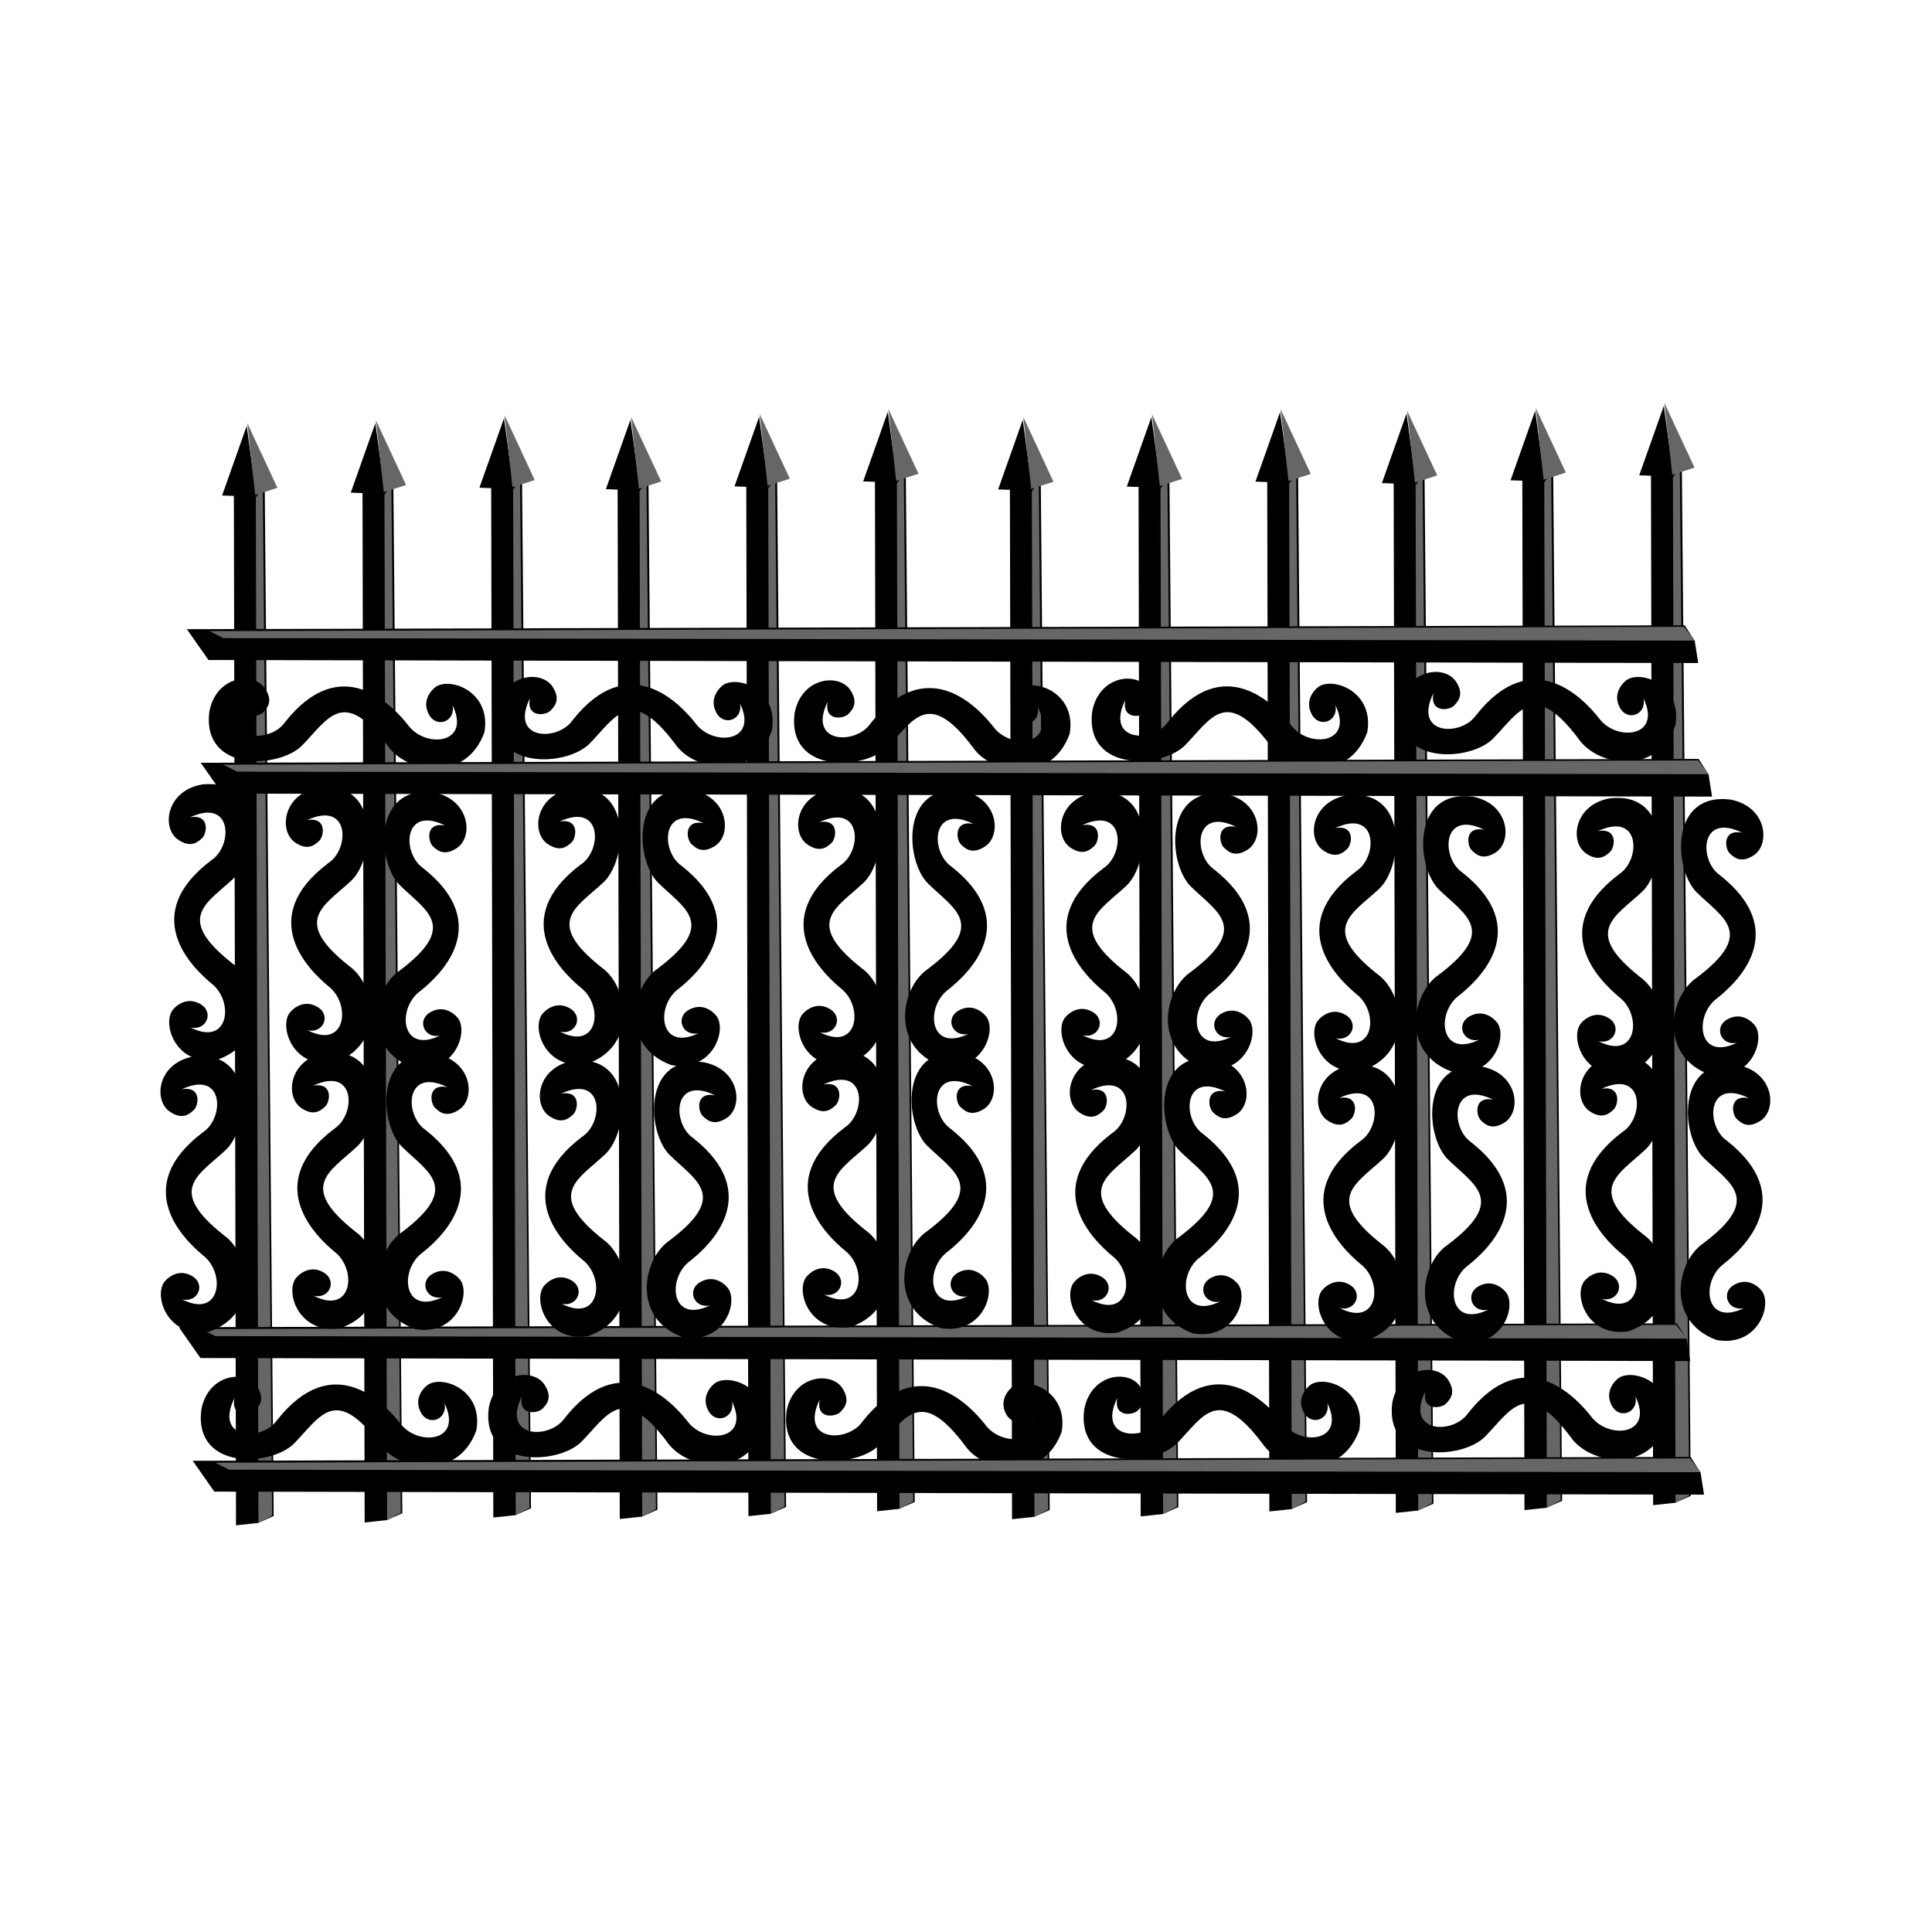 <svg:svg xmlns:dc="http://purl.org/dc/elements/1.1/" xmlns:ns1="http://sodipodi.sourceforge.net/DTD/sodipodi-0.dtd" xmlns:ns2="http://www.inkscape.org/namespaces/inkscape" xmlns:ns4="http://creativecommons.org/ns#" xmlns:rdf="http://www.w3.org/1999/02/22-rdf-syntax-ns#" xmlns:svg="http://www.w3.org/2000/svg" height="271.147" id="svg7464" version="1.1" viewBox="-22.602 -56.927 271.147 271.147" width="271.147" ns1:docname="New document 4" ns2:version="0.48.3.1 r9886">
  <ns1:namedview bordercolor="#666666" borderopacity="1.0" fit-margin-bottom="0" fit-margin-left="0" fit-margin-right="0" fit-margin-top="0" id="base" pagecolor="#ffffff" showborder="false" showgrid="false" ns2:current-layer="layer1" ns2:cx="142.26274" ns2:cy="-6.9821957" ns2:document-units="px" ns2:pageopacity="0.0" ns2:pageshadow="2" ns2:showpageshadow="false" ns2:window-height="1026" ns2:window-maximized="1" ns2:window-width="1631" ns2:window-x="49" ns2:window-y="24" ns2:zoom="0.35" />
  <svg:g id="layer1" transform="translate(-232.74 -367.92)" ns2:groupmode="layer" ns2:label="Layer 1">
    <svg:g id="g7118" transform="matrix(.348 .004 -.004 .348 -714.1 358.08)">
      <svg:g id="g7120" transform="translate(-334.61 968.25)">
        <svg:g id="g7122" transform="translate(-3.458 -.864)">
          <svg:path d="m3192.8-941.88 5.671 417.76 8.241-0.97 5.909-2.697-8.478-419.77z" id="path7124" style="stroke:#000000;stroke-width:1px;fill:#000000" ns1:nodetypes="cccccc" ns2:connector-curvature="0" />
          <svg:path d="m3197.2-966.89-9.604 28.139 13.803 0.313z" id="path7126" style="fill:#000000" ns2:connector-curvature="0" />
          <svg:path d="m3197.4-968.1 12.469 25.994-8.945 2.998z" id="path7128" style="fill:#666666" ns2:connector-curvature="0" />
          <svg:path d="m3201.2-938.06 5.806 413.48 5.501-3.056-8.557-414.39z" id="path7130" style="fill:#666666" ns2:connector-curvature="0" />
        </svg:g>
        <svg:g id="g7132" transform="translate(-55.319 1.729)">
          <svg:path d="m3192.8-941.88 5.671 417.76 8.241-0.97 5.909-2.697-8.478-419.77z" id="path7134" style="stroke:#000000;stroke-width:1px;fill:#000000" ns1:nodetypes="cccccc" ns2:connector-curvature="0" />
          <svg:path d="m3197.2-966.89-9.604 28.139 13.803 0.313z" id="path7136" style="fill:#000000" ns2:connector-curvature="0" />
          <svg:path d="m3197.4-968.1 12.469 25.994-8.945 2.998z" id="path7138" style="fill:#666666" ns2:connector-curvature="0" />
          <svg:path d="m3201.2-938.06 5.806 413.48 5.501-3.056-8.557-414.39z" id="path7140" style="fill:#666666" ns2:connector-curvature="0" />
        </svg:g>
        <svg:g id="g7142" transform="translate(-107.18 3.458)">
          <svg:path d="m3192.8-941.88 5.671 417.76 8.241-0.97 5.909-2.697-8.478-419.77z" id="path7144" style="stroke:#000000;stroke-width:1px;fill:#000000" ns1:nodetypes="cccccc" ns2:connector-curvature="0" />
          <svg:path d="m3197.2-966.89-9.604 28.139 13.803 0.313z" id="path7146" style="fill:#000000" ns2:connector-curvature="0" />
          <svg:path d="m3197.4-968.1 12.469 25.994-8.945 2.998z" id="path7148" style="fill:#666666" ns2:connector-curvature="0" />
          <svg:path d="m3201.2-938.06 5.806 413.48 5.501-3.056-8.557-414.39z" id="path7150" style="fill:#666666" ns2:connector-curvature="0" />
        </svg:g>
        <svg:g id="g7152" transform="translate(151.26 -5.186)">
          <svg:path d="m3192.8-941.88 5.671 417.76 8.241-0.97 5.909-2.697-8.478-419.77z" id="path7154" style="stroke:#000000;stroke-width:1px;fill:#000000" ns1:nodetypes="cccccc" ns2:connector-curvature="0" />
          <svg:path d="m3197.2-966.89-9.604 28.139 13.803 0.313z" id="path7156" style="fill:#000000" ns2:connector-curvature="0" />
          <svg:path d="m3197.4-968.1 12.469 25.994-8.945 2.998z" id="path7158" style="fill:#666666" ns2:connector-curvature="0" />
          <svg:path d="m3201.2-938.06 5.806 413.48 5.501-3.056-8.557-414.39z" id="path7160" style="fill:#666666" ns2:connector-curvature="0" />
        </svg:g>
        <svg:g id="g7162" transform="translate(99.402 -2.593)">
          <svg:path d="m3192.8-941.88 5.671 417.76 8.241-0.97 5.909-2.697-8.478-419.77z" id="path7164" style="stroke:#000000;stroke-width:1px;fill:#000000" ns1:nodetypes="cccccc" ns2:connector-curvature="0" />
          <svg:path d="m3197.2-966.89-9.604 28.139 13.803 0.313z" id="path7166" style="fill:#000000" ns2:connector-curvature="0" />
          <svg:path d="m3197.4-968.1 12.469 25.994-8.945 2.998z" id="path7168" style="fill:#666666" ns2:connector-curvature="0" />
          <svg:path d="m3201.2-938.06 5.806 413.48 5.501-3.056-8.557-414.39z" id="path7170" style="fill:#666666" ns2:connector-curvature="0" />
        </svg:g>
        <svg:g id="g7172" transform="translate(47.54 -.864)">
          <svg:path d="m3192.8-941.88 5.671 417.76 8.241-0.97 5.909-2.697-8.478-419.77z" id="path7174" style="stroke:#000000;stroke-width:1px;fill:#000000" ns1:nodetypes="cccccc" ns2:connector-curvature="0" />
          <svg:path d="m3197.2-966.89-9.604 28.139 13.803 0.313z" id="path7176" style="fill:#000000" ns2:connector-curvature="0" />
          <svg:path d="m3197.4-968.1 12.469 25.994-8.945 2.998z" id="path7178" style="fill:#666666" ns2:connector-curvature="0" />
          <svg:path d="m3201.2-938.06 5.806 413.48 5.501-3.056-8.557-414.39z" id="path7180" style="fill:#666666" ns2:connector-curvature="0" />
        </svg:g>
        <svg:g id="g7182" transform="translate(309.44 -6.915)">
          <svg:path d="m3192.8-941.88 5.671 417.76 8.241-0.97 5.909-2.697-8.478-419.77z" id="path7184" style="stroke:#000000;stroke-width:1px;fill:#000000" ns1:nodetypes="cccccc" ns2:connector-curvature="0" />
          <svg:path d="m3197.2-966.89-9.604 28.139 13.803 0.313z" id="path7186" style="fill:#000000" ns2:connector-curvature="0" />
          <svg:path d="m3197.4-968.1 12.469 25.994-8.945 2.998z" id="path7188" style="fill:#666666" ns2:connector-curvature="0" />
          <svg:path d="m3201.2-938.06 5.806 413.48 5.501-3.056-8.557-414.39z" id="path7190" style="fill:#666666" ns2:connector-curvature="0" />
        </svg:g>
        <svg:g id="g7192" transform="translate(257.58 -4.322)">
          <svg:path d="m3192.8-941.88 5.671 417.76 8.241-0.97 5.909-2.697-8.478-419.77z" id="path7194" style="stroke:#000000;stroke-width:1px;fill:#000000" ns1:nodetypes="cccccc" ns2:connector-curvature="0" />
          <svg:path d="m3197.2-966.89-9.604 28.139 13.803 0.313z" id="path7196" style="fill:#000000" ns2:connector-curvature="0" />
          <svg:path d="m3197.4-968.1 12.469 25.994-8.945 2.998z" id="path7198" style="fill:#666666" ns2:connector-curvature="0" />
          <svg:path d="m3201.2-938.06 5.806 413.48 5.501-3.056-8.557-414.39z" id="path7200" style="fill:#666666" ns2:connector-curvature="0" />
        </svg:g>
        <svg:g id="g7202" transform="translate(205.72 -2.593)">
          <svg:path d="m3192.8-941.88 5.671 417.76 8.241-0.97 5.909-2.697-8.478-419.77z" id="path7204" style="stroke:#000000;stroke-width:1px;fill:#000000" ns1:nodetypes="cccccc" ns2:connector-curvature="0" />
          <svg:path d="m3197.2-966.89-9.604 28.139 13.803 0.313z" id="path7206" style="fill:#000000" ns2:connector-curvature="0" />
          <svg:path d="m3197.4-968.1 12.469 25.994-8.945 2.998z" id="path7208" style="fill:#666666" ns2:connector-curvature="0" />
          <svg:path d="m3201.2-938.06 5.806 413.48 5.501-3.056-8.557-414.39z" id="path7210" style="fill:#666666" ns2:connector-curvature="0" />
        </svg:g>
        <svg:g id="g7212" transform="translate(464.16 -11.237)">
          <svg:path d="m3192.8-941.88 5.671 417.76 8.241-0.97 5.909-2.697-8.478-419.77z" id="path7214" style="stroke:#000000;stroke-width:1px;fill:#000000" ns1:nodetypes="cccccc" ns2:connector-curvature="0" />
          <svg:path d="m3197.2-966.89-9.604 28.139 13.803 0.313z" id="path7216" style="fill:#000000" ns2:connector-curvature="0" />
          <svg:path d="m3197.4-968.1 12.469 25.994-8.945 2.998z" id="path7218" style="fill:#666666" ns2:connector-curvature="0" />
          <svg:path d="m3201.2-938.06 5.806 413.48 5.501-3.056-8.557-414.39z" id="path7220" style="fill:#666666" ns2:connector-curvature="0" />
        </svg:g>
        <svg:g id="g7222" transform="translate(412.3 -8.644)">
          <svg:path d="m3192.8-941.88 5.671 417.76 8.241-0.97 5.909-2.697-8.478-419.77z" id="path7224" style="stroke:#000000;stroke-width:1px;fill:#000000" ns1:nodetypes="cccccc" ns2:connector-curvature="0" />
          <svg:path d="m3197.2-966.89-9.604 28.139 13.803 0.313z" id="path7226" style="fill:#000000" ns2:connector-curvature="0" />
          <svg:path d="m3197.4-968.1 12.469 25.994-8.945 2.998z" id="path7228" style="fill:#666666" ns2:connector-curvature="0" />
          <svg:path d="m3201.2-938.06 5.806 413.48 5.501-3.056-8.557-414.39z" id="path7230" style="fill:#666666" ns2:connector-curvature="0" />
        </svg:g>
        <svg:g id="g7232" transform="translate(360.44 -6.915)">
          <svg:path d="m3192.8-941.88 5.671 417.76 8.241-0.97 5.909-2.697-8.478-419.77z" id="path7234" style="stroke:#000000;stroke-width:1px;fill:#000000" ns1:nodetypes="cccccc" ns2:connector-curvature="0" />
          <svg:path d="m3197.2-966.89-9.604 28.139 13.803 0.313z" id="path7236" style="fill:#000000" ns2:connector-curvature="0" />
          <svg:path d="m3197.4-968.1 12.469 25.994-8.945 2.998z" id="path7238" style="fill:#666666" ns2:connector-curvature="0" />
          <svg:path d="m3201.2-938.06 5.806 413.48 5.501-3.056-8.557-414.39z" id="path7240" style="fill:#666666" ns2:connector-curvature="0" />
        </svg:g>
      </svg:g>
      <svg:g id="g7242" transform="translate(-80.726 -72.446)">
        <svg:path d="m2835.7 187.79c-1.472 8.055 6.454 6.927 8.359 4.926 1.905-2.001 4.021-4.754 0.659-9.757-4.669-6.743-19.731-4.926-22.329 9.662-2.794 24.69 28.518 22.614 37.573 13.204 10.475-10.972 16.26-23.908 34.46-0.322 7.515 10.86 31.669 14.964 38.969-5.797 2.67-16.145-13.488-22.156-19.645-18.25-1.19 0.755-6.099 5.261-2.853 11.205 3.247 5.945 11.031 2.644 9.508-3.798 7.891 15.779-10.818 17.615-17.82 8.266-6.618-8.196-27.33-29.493-49.597-0.644-5.8 8.688-25.467 8.456-17.284-8.695z" id="path7244" style="fill:#000000" ns1:nodetypes="czcccccszcccc" ns2:connector-curvature="0" />
        <svg:g id="g7246" transform="matrix(0 -1 1.435 0 2984.4 2413.1)">
          <svg:path d="m2241.8-113 5.671 417.76 8.241-0.97 5.909-2.697-8.478-419.77z" id="path7248" style="stroke:#000000;stroke-width:1px;fill:#000000" ns1:nodetypes="cccccc" ns2:connector-curvature="0" />
          <svg:path d="m2250.2-109.18 5.806 413.48 5.501-3.056-8.557-414.39z" id="path7250" style="fill:#666666" ns2:connector-curvature="0" />
        </svg:g>
        <svg:path d="m2951.6 185.72c-1.472 8.055 6.454 6.927 8.359 4.926 1.905-2.001 4.021-4.754 0.659-9.757-4.669-6.743-19.731-4.926-22.329 9.662-2.794 24.69 28.518 22.614 37.573 13.204 10.475-10.972 16.26-23.908 34.46-0.322 7.515 10.86 31.669 14.964 38.969-5.797 2.67-16.145-13.488-22.156-19.645-18.25-1.19 0.755-6.099 5.261-2.853 11.205 3.247 5.945 11.031 2.644 9.508-3.798 7.891 15.779-10.818 17.615-17.82 8.266-6.618-8.196-27.33-29.493-49.597-0.644-5.8 8.688-25.467 8.456-17.284-8.695z" id="path7252" style="fill:#000000" ns1:nodetypes="czcccccszcccc" ns2:connector-curvature="0" />
        <svg:path d="m3071.7 185.72c-1.472 8.055 6.454 6.927 8.359 4.926 1.905-2.001 4.021-4.754 0.659-9.757-4.669-6.743-19.731-4.926-22.329 9.662-2.794 24.69 28.518 22.614 37.573 13.204 10.475-10.972 16.26-23.908 34.46-0.322 7.515 10.86 31.669 14.964 38.969-5.797 2.67-16.145-13.488-22.156-19.645-18.25-1.19 0.755-6.099 5.261-2.853 11.205 3.247 5.945 11.031 2.644 9.508-3.798 7.891 15.779-10.818 17.615-17.82 8.266-6.618-8.196-27.33-29.493-49.597-0.644-5.8 8.688-25.467 8.456-17.284-8.695z" id="path7254" style="fill:#000000" ns1:nodetypes="czcccccszcccc" ns2:connector-curvature="0" />
        <svg:path d="m3191.7 183.65c-1.472 8.055 6.454 6.927 8.359 4.926 1.905-2.001 4.021-4.754 0.659-9.757-4.669-6.743-19.731-4.926-22.329 9.662-2.794 24.69 28.518 22.614 37.573 13.204 10.475-10.972 16.26-23.908 34.46-0.322 7.515 10.86 31.669 14.964 38.969-5.797 2.67-16.145-13.488-22.156-19.645-18.25-1.19 0.755-6.099 5.261-2.853 11.205 3.247 5.945 11.031 2.644 9.508-3.798 7.891 15.779-10.818 17.615-17.82 8.266-6.618-8.196-27.33-29.493-49.597-0.644-5.8 8.688-25.467 8.456-17.284-8.695z" id="path7256" style="fill:#000000" ns1:nodetypes="czcccccszcccc" ns2:connector-curvature="0" />
        <svg:path d="m3315.9 179.51c-1.472 8.055 6.454 6.927 8.359 4.926 1.905-2.001 4.021-4.754 0.659-9.757-4.669-6.743-19.731-4.926-22.329 9.662-2.794 24.69 28.518 22.614 37.573 13.204 10.475-10.972 16.26-23.908 34.46-0.322 7.515 10.86 31.669 14.964 38.969-5.797 2.67-16.145-13.488-22.156-19.645-18.25-1.19 0.755-6.099 5.261-2.853 11.205 3.247 5.945 11.031 2.644 9.508-3.798 7.891 15.779-10.818 17.615-17.82 8.266-6.618-8.196-27.33-29.493-49.597-0.644-5.8 8.688-25.467 8.456-17.284-8.695z" id="path7258" style="fill:#000000" ns1:nodetypes="czcccccszcccc" ns2:connector-curvature="0" />
        <svg:g id="g7260" transform="matrix(0 -1 1.435 0 2990.6 2466.9)">
          <svg:path d="m2241.8-113 5.671 417.76 8.241-0.97 5.909-2.697-8.478-419.77z" id="path7262" style="stroke:#000000;stroke-width:1px;fill:#000000" ns1:nodetypes="cccccc" ns2:connector-curvature="0" />
          <svg:path d="m2250.2-109.18 5.806 413.48 5.501-3.056-8.557-414.39z" id="path7264" style="fill:#666666" ns2:connector-curvature="0" />
        </svg:g>
      </svg:g>
      <svg:g id="g7266" transform="translate(-80.726 209.06)">
        <svg:path d="m2835.7 187.79c-1.472 8.055 6.454 6.927 8.359 4.926 1.905-2.001 4.021-4.754 0.659-9.757-4.669-6.743-19.731-4.926-22.329 9.662-2.794 24.69 28.518 22.614 37.573 13.204 10.475-10.972 16.26-23.908 34.46-0.322 7.515 10.86 31.669 14.964 38.969-5.797 2.67-16.145-13.488-22.156-19.645-18.25-1.19 0.755-6.099 5.261-2.853 11.205 3.247 5.945 11.031 2.644 9.508-3.798 7.891 15.779-10.818 17.615-17.82 8.266-6.618-8.196-27.33-29.493-49.597-0.644-5.8 8.688-25.467 8.456-17.284-8.695z" id="path7268" style="fill:#000000" ns1:nodetypes="czcccccszcccc" ns2:connector-curvature="0" />
        <svg:g id="g7270" transform="matrix(0 -1 1.435 0 2984.4 2413.1)">
          <svg:path d="m2241.8-113 5.671 417.76 8.241-0.97 5.909-2.697-8.478-419.77z" id="path7272" style="stroke:#000000;stroke-width:1px;fill:#000000" ns1:nodetypes="cccccc" ns2:connector-curvature="0" />
          <svg:path d="m2250.2-109.18 5.806 413.48 5.501-3.056-8.557-414.39z" id="path7274" style="fill:#666666" ns2:connector-curvature="0" />
        </svg:g>
        <svg:path d="m2951.6 185.72c-1.472 8.055 6.454 6.927 8.359 4.926 1.905-2.001 4.021-4.754 0.659-9.757-4.669-6.743-19.731-4.926-22.329 9.662-2.794 24.69 28.518 22.614 37.573 13.204 10.475-10.972 16.26-23.908 34.46-0.322 7.515 10.86 31.669 14.964 38.969-5.797 2.67-16.145-13.488-22.156-19.645-18.25-1.19 0.755-6.099 5.261-2.853 11.205 3.247 5.945 11.031 2.644 9.508-3.798 7.891 15.779-10.818 17.615-17.82 8.266-6.618-8.196-27.33-29.493-49.597-0.644-5.8 8.688-25.467 8.456-17.284-8.695z" id="path7276" style="fill:#000000" ns1:nodetypes="czcccccszcccc" ns2:connector-curvature="0" />
        <svg:path d="m3071.7 185.72c-1.472 8.055 6.454 6.927 8.359 4.926 1.905-2.001 4.021-4.754 0.659-9.757-4.669-6.743-19.731-4.926-22.329 9.662-2.794 24.69 28.518 22.614 37.573 13.204 10.475-10.972 16.26-23.908 34.46-0.322 7.515 10.86 31.669 14.964 38.969-5.797 2.67-16.145-13.488-22.156-19.645-18.25-1.19 0.755-6.099 5.261-2.853 11.205 3.247 5.945 11.031 2.644 9.508-3.798 7.891 15.779-10.818 17.615-17.82 8.266-6.618-8.196-27.33-29.493-49.597-0.644-5.8 8.688-25.467 8.456-17.284-8.695z" id="path7278" style="fill:#000000" ns1:nodetypes="czcccccszcccc" ns2:connector-curvature="0" />
        <svg:path d="m3191.7 183.65c-1.472 8.055 6.454 6.927 8.359 4.926 1.905-2.001 4.021-4.754 0.659-9.757-4.669-6.743-19.731-4.926-22.329 9.662-2.794 24.69 28.518 22.614 37.573 13.204 10.475-10.972 16.26-23.908 34.46-0.322 7.515 10.86 31.669 14.964 38.969-5.797 2.67-16.145-13.488-22.156-19.645-18.25-1.19 0.755-6.099 5.261-2.853 11.205 3.247 5.945 11.031 2.644 9.508-3.798 7.891 15.779-10.818 17.615-17.82 8.266-6.618-8.196-27.33-29.493-49.597-0.644-5.8 8.688-25.467 8.456-17.284-8.695z" id="path7280" style="fill:#000000" ns1:nodetypes="czcccccszcccc" ns2:connector-curvature="0" />
        <svg:path d="m3315.9 179.51c-1.472 8.055 6.454 6.927 8.359 4.926 1.905-2.001 4.021-4.754 0.659-9.757-4.669-6.743-19.731-4.926-22.329 9.662-2.794 24.69 28.518 22.614 37.573 13.204 10.475-10.972 16.26-23.908 34.46-0.322 7.515 10.86 31.669 14.964 38.969-5.797 2.67-16.145-13.488-22.156-19.645-18.25-1.19 0.755-6.099 5.261-2.853 11.205 3.247 5.945 11.031 2.644 9.508-3.798 7.891 15.779-10.818 17.615-17.82 8.266-6.618-8.196-27.33-29.493-49.597-0.644-5.8 8.688-25.467 8.456-17.284-8.695z" id="path7282" style="fill:#000000" ns1:nodetypes="czcccccszcccc" ns2:connector-curvature="0" />
        <svg:g id="g7284" transform="matrix(0 -1 1.435 0 2990.6 2466.9)">
          <svg:path d="m2241.8-113 5.671 417.76 8.241-0.97 5.909-2.697-8.478-419.77z" id="path7286" style="stroke:#000000;stroke-width:1px;fill:#000000" ns1:nodetypes="cccccc" ns2:connector-curvature="0" />
          <svg:path d="m2250.2-109.18 5.806 413.48 5.501-3.056-8.557-414.39z" id="path7288" style="fill:#666666" ns2:connector-curvature="0" />
        </svg:g>
      </svg:g>
      <svg:path d="m2734.4 162.87c8.055-1.472 6.927 6.454 4.926 8.359-2.001 1.905-4.754 4.021-9.757 0.659-6.743-4.669-4.926-19.731 9.662-22.329 24.69-2.794 22.614 28.518 13.204 37.573-10.972 10.475-23.908 16.26-0.322 34.46 10.86 7.515 14.964 31.669-5.797 38.969-16.145 2.67-22.156-13.488-18.25-19.645 0.755-1.19 5.261-6.099 11.205-2.853 5.945 3.247 2.644 11.031-3.798 9.508 15.779 7.891 17.615-10.818 8.266-17.82-8.196-6.618-29.493-27.33-0.644-49.597 8.688-5.8 8.456-25.467-8.695-17.284z" id="path7290" style="fill:#000000" ns1:nodetypes="czcccccszcccc" ns2:connector-curvature="0" />
      <svg:path d="m2732.3 272.57c8.055-1.472 6.927 6.454 4.926 8.359-2.001 1.905-4.754 4.021-9.757 0.659-6.743-4.669-4.926-19.731 9.662-22.329 24.69-2.794 22.614 28.518 13.204 37.573-10.972 10.475-23.908 16.26-0.322 34.46 10.86 7.515 14.964 31.669-5.797 38.969-16.145 2.67-22.156-13.488-18.25-19.645 0.755-1.19 5.261-6.099 11.205-2.853 5.945 3.247 2.644 11.031-3.798 9.508 15.779 7.891 17.615-10.818 8.266-17.82-8.196-6.618-29.493-27.33-0.644-49.597 8.688-5.8 8.456-25.467-8.695-17.284z" id="path7292" style="fill:#000000" ns1:nodetypes="czcccccszcccc" ns2:connector-curvature="0" />
      <svg:path d="m2837.3 165.01c-8.055-1.472-6.927 6.454-4.926 8.359 2.001 1.905 4.754 4.021 9.757 0.659 6.743-4.669 4.926-19.731-9.662-22.329-24.69-2.794-22.614 28.518-13.204 37.573 10.972 10.475 23.908 16.26 0.322 34.46-10.86 7.515-14.964 31.669 5.797 38.969 16.145 2.67 22.156-13.488 18.25-19.645-0.755-1.19-5.261-6.099-11.205-2.853-5.945 3.247-2.644 11.031 3.798 9.508-15.779 7.891-17.615-10.818-8.266-17.82 8.196-6.618 29.493-27.33 0.644-49.597-8.688-5.8-8.456-25.467 8.695-17.284z" id="path7294" style="fill:#000000" ns1:nodetypes="czcccccszcccc" ns2:connector-curvature="0" />
      <svg:path d="m2839.4 270.5c-8.055-1.472-6.927 6.454-4.926 8.359 2.001 1.905 4.754 4.021 9.757 0.659 6.743-4.669 4.926-19.731-9.662-22.329-24.69-2.794-22.614 28.518-13.204 37.573 10.972 10.475 23.908 16.26 0.322 34.46-10.86 7.515-14.964 31.669 5.797 38.969 16.145 2.67 22.156-13.488 18.25-19.645-0.755-1.19-5.261-6.099-11.205-2.853-5.945 3.247-2.644 11.031 3.798 9.508-15.779 7.891-17.615-10.818-8.266-17.82 8.196-6.618 29.493-27.33 0.644-49.597-8.688-5.8-8.456-25.467 8.695-17.284z" id="path7296" style="fill:#000000" ns1:nodetypes="czcccccszcccc" ns2:connector-curvature="0" />
      <svg:path d="m2883.4 162.87c8.055-1.472 6.927 6.454 4.926 8.359-2.001 1.905-4.754 4.021-9.757 0.659-6.743-4.669-4.926-19.731 9.662-22.329 24.69-2.794 22.614 28.518 13.204 37.573-10.972 10.475-23.908 16.26-0.322 34.46 10.86 7.515 14.964 31.669-5.797 38.969-16.145 2.67-22.156-13.488-18.25-19.645 0.755-1.19 5.261-6.099 11.205-2.853 5.945 3.247 2.644 11.031-3.798 9.508 15.779 7.891 17.615-10.818 8.266-17.82-8.196-6.618-29.493-27.33-0.644-49.597 8.688-5.8 8.456-25.467-8.695-17.284z" id="path7298" style="fill:#000000" ns1:nodetypes="czcccccszcccc" ns2:connector-curvature="0" />
      <svg:path d="m2885.3 272.57c8.055-1.472 6.927 6.454 4.926 8.359-2.001 1.905-4.754 4.021-9.757 0.659-6.743-4.669-4.926-19.731 9.662-22.329 24.69-2.794 22.614 28.518 13.204 37.573-10.972 10.475-23.908 16.26-0.322 34.46 10.86 7.515 14.964 31.669-5.797 38.969-16.145 2.67-22.156-13.488-18.25-19.645 0.755-1.19 5.261-6.099 11.205-2.853 5.945 3.247 2.644 11.031-3.798 9.508 15.779 7.891 17.615-10.818 8.266-17.82-8.196-6.618-29.493-27.33-0.644-49.597 8.688-5.8 8.456-25.467-8.695-17.284z" id="path7300" style="fill:#000000" ns1:nodetypes="czcccccszcccc" ns2:connector-curvature="0" />
      <svg:path d="m2988.2 161.9c8.055-1.472 6.927 6.454 4.926 8.359-2.001 1.905-4.754 4.021-9.757 0.659-6.743-4.669-4.926-19.731 9.662-22.329 24.69-2.794 22.614 28.518 13.204 37.573-10.972 10.475-23.908 16.26-0.322 34.46 10.86 7.515 14.964 31.669-5.797 38.969-16.145 2.67-22.156-13.488-18.25-19.645 0.755-1.19 5.261-6.099 11.205-2.853 5.945 3.247 2.644 11.031-3.798 9.508 15.779 7.891 17.615-10.818 8.266-17.82-8.196-6.618-29.493-27.33-0.644-49.597 8.688-5.8 8.456-25.467-8.695-17.284z" id="path7302" style="fill:#000000" ns1:nodetypes="czcccccszcccc" ns2:connector-curvature="0" />
      <svg:path d="m2991.1 267.65c8.055-1.472 6.927 6.454 4.926 8.359-2.001 1.905-4.754 4.021-9.757 0.659-6.743-4.669-4.926-19.731 9.662-22.329 24.69-2.794 22.614 28.518 13.204 37.573-10.972 10.475-23.908 16.26-0.322 34.46 10.86 7.515 14.964 31.669-5.797 38.969-16.145 2.67-22.156-13.488-18.25-19.645 0.755-1.19 5.261-6.099 11.205-2.853 5.945 3.247 2.644 11.031-3.798 9.508 15.779 7.891 17.615-10.818 8.266-17.82-8.196-6.618-29.493-27.33-0.644-49.597 8.688-5.8 8.456-25.467-8.695-17.284z" id="path7304" style="fill:#000000" ns1:nodetypes="czcccccszcccc" ns2:connector-curvature="0" />
      <svg:path d="m2781.6 163.46c8.055-1.472 6.927 6.454 4.926 8.359-2.001 1.905-4.754 4.021-9.757 0.659-6.743-4.669-4.926-19.731 9.662-22.329 24.69-2.794 22.614 28.518 13.204 37.573-10.972 10.475-23.908 16.26-0.322 34.46 10.86 7.515 14.964 31.669-5.797 38.969-16.145 2.67-22.156-13.488-18.25-19.645 0.755-1.19 5.261-6.099 11.205-2.853 5.945 3.247 2.644 11.031-3.798 9.508 15.779 7.891 17.615-10.818 8.266-17.82-8.196-6.618-29.493-27.33-0.644-49.597 8.688-5.8 8.456-25.467-8.695-17.284z" id="path7306" style="fill:#000000" ns1:nodetypes="czcccccszcccc" ns2:connector-curvature="0" />
      <svg:path d="m2785.3 270.5c8.055-1.472 6.927 6.454 4.926 8.359-2.001 1.905-4.754 4.021-9.757 0.659-6.743-4.669-4.926-19.731 9.662-22.329 24.69-2.794 22.614 28.518 13.204 37.573-10.972 10.475-23.908 16.26-0.322 34.46 10.86 7.515 14.964 31.669-5.797 38.969-16.145 2.67-22.156-13.488-18.25-19.645 0.755-1.19 5.261-6.099 11.205-2.853 5.945 3.247 2.644 11.031-3.798 9.508 15.779 7.891 17.615-10.818 8.266-17.82-8.196-6.618-29.493-27.33-0.644-49.597 8.688-5.8 8.456-25.467-8.695-17.284z" id="path7308" style="fill:#000000" ns1:nodetypes="czcccccszcccc" ns2:connector-curvature="0" />
      <svg:path d="m2941.5 162.87c-8.055-1.472-6.927 6.454-4.926 8.359 2.001 1.905 4.754 4.021 9.757 0.659 6.743-4.669 4.926-19.731-9.662-22.329-24.69-2.794-22.614 28.518-13.204 37.573 10.972 10.475 23.908 16.26 0.322 34.46-10.86 7.515-14.964 31.669 5.797 38.969 16.145 2.67 22.156-13.488 18.25-19.645-0.755-1.19-5.261-6.099-11.205-2.853-5.945 3.247-2.644 11.031 3.798 9.508-15.779 7.891-17.615-10.818-8.266-17.82 8.196-6.618 29.493-27.33 0.644-49.597-8.688-5.8-8.456-25.467 8.695-17.284z" id="path7310" style="fill:#000000" ns1:nodetypes="czcccccszcccc" ns2:connector-curvature="0" />
      <svg:path d="m2947.4 272.57c-8.055-1.472-6.927 6.454-4.926 8.359 2.001 1.905 4.754 4.021 9.757 0.659 6.743-4.669 4.926-19.731-9.662-22.329-24.69-2.794-22.614 28.518-13.204 37.573 10.972 10.475 23.908 16.26 0.322 34.46-10.86 7.515-14.964 31.669 5.797 38.969 16.145 2.67 22.156-13.488 18.25-19.645-0.755-1.19-5.261-6.099-11.205-2.853-5.945 3.247-2.644 11.031 3.798 9.508-15.779 7.891-17.615-10.818-8.266-17.82 8.196-6.618 29.493-27.33 0.644-49.597-8.688-5.8-8.456-25.467 8.695-17.284z" id="path7312" style="fill:#000000" ns1:nodetypes="czcccccszcccc" ns2:connector-curvature="0" />
      <svg:path d="m3050.3 161.9c-8.055-1.472-6.927 6.454-4.926 8.359 2.001 1.905 4.754 4.021 9.757 0.659 6.743-4.669 4.926-19.731-9.662-22.329-24.69-2.794-22.614 28.518-13.204 37.573 10.972 10.475 23.908 16.26 0.322 34.46-10.86 7.515-14.964 31.669 5.797 38.969 16.145 2.67 22.156-13.488 18.25-19.645-0.755-1.19-5.261-6.099-11.205-2.853-5.945 3.247-2.644 11.031 3.798 9.508-15.779 7.891-17.615-10.818-8.266-17.82 8.196-6.618 29.493-27.33 0.644-49.597-8.688-5.8-8.456-25.467 8.695-17.284z" id="path7314" style="fill:#000000" ns1:nodetypes="czcccccszcccc" ns2:connector-curvature="0" />
      <svg:path d="m3051.2 267.65c-8.055-1.472-6.927 6.454-4.926 8.359 2.001 1.905 4.754 4.021 9.757 0.659 6.743-4.669 4.926-19.731-9.662-22.329-24.69-2.794-22.614 28.518-13.204 37.573 10.972 10.475 23.908 16.26 0.322 34.46-10.86 7.515-14.964 31.669 5.797 38.969 16.145 2.67 22.156-13.488 18.25-19.645-0.755-1.19-5.261-6.099-11.205-2.853-5.945 3.247-2.644 11.031 3.798 9.508-15.779 7.891-17.615-10.818-8.266-17.82 8.196-6.618 29.493-27.33 0.644-49.597-8.688-5.8-8.456-25.467 8.695-17.284z" id="path7316" style="fill:#000000" ns1:nodetypes="czcccccszcccc" ns2:connector-curvature="0" />
      <svg:path d="m3094.2 161.9c8.055-1.472 6.927 6.454 4.926 8.359-2.001 1.905-4.754 4.021-9.757 0.659-6.743-4.669-4.926-19.731 9.662-22.329 24.69-2.794 22.614 28.518 13.204 37.573-10.972 10.475-23.908 16.26-0.322 34.46 10.86 7.515 14.964 31.669-5.797 38.969-16.145 2.67-22.156-13.488-18.25-19.645 0.755-1.19 5.261-6.099 11.205-2.853 5.945 3.247 2.644 11.031-3.798 9.508 15.779 7.891 17.615-10.818 8.266-17.82-8.196-6.618-29.493-27.33-0.644-49.597 8.688-5.8 8.456-25.467-8.695-17.284z" id="path7318" style="fill:#000000" ns1:nodetypes="czcccccszcccc" ns2:connector-curvature="0" />
      <svg:path d="m3156.3 161.9c-8.055-1.472-6.927 6.454-4.926 8.359 2.001 1.905 4.754 4.021 9.757 0.659 6.743-4.669 4.926-19.731-9.662-22.329-24.69-2.794-22.614 28.518-13.204 37.573 10.972 10.475 23.908 16.26 0.322 34.46-10.86 7.515-14.964 31.669 5.797 38.969 16.145 2.67 22.156-13.488 18.25-19.645-0.755-1.19-5.261-6.099-11.205-2.853-5.945 3.247-2.644 11.031 3.798 9.508-15.779 7.891-17.615-10.818-8.266-17.82 8.196-6.618 29.493-27.33 0.644-49.597-8.688-5.8-8.456-25.467 8.695-17.284z" id="path7320" style="fill:#000000" ns1:nodetypes="czcccccszcccc" ns2:connector-curvature="0" />
      <svg:path d="m3196.2 161.9c8.055-1.472 6.927 6.454 4.926 8.359-2.001 1.905-4.754 4.021-9.757 0.659-6.743-4.669-4.926-19.731 9.662-22.329 24.69-2.794 22.614 28.518 13.204 37.573-10.972 10.475-23.908 16.26-0.322 34.46 10.86 7.515 14.964 31.669-5.797 38.969-16.145 2.67-22.156-13.488-18.25-19.645 0.755-1.19 5.261-6.099 11.205-2.853 5.945 3.247 2.644 11.031-3.798 9.508 15.779 7.891 17.615-10.818 8.266-17.82-8.196-6.618-29.493-27.33-0.644-49.597 8.688-5.8 8.456-25.467-8.695-17.284z" id="path7322" style="fill:#000000" ns1:nodetypes="czcccccszcccc" ns2:connector-curvature="0" />
      <svg:path d="m3256.3 161.9c-8.055-1.472-6.927 6.454-4.926 8.359 2.001 1.905 4.754 4.021 9.757 0.659 6.743-4.669 4.926-19.731-9.662-22.329-24.69-2.794-22.614 28.518-13.204 37.573 10.972 10.475 23.908 16.26 0.322 34.46-10.86 7.515-14.964 31.669 5.797 38.969 16.145 2.67 22.156-13.488 18.25-19.645-0.755-1.19-5.261-6.099-11.205-2.853-5.945 3.247-2.644 11.031 3.798 9.508-15.779 7.891-17.615-10.818-8.266-17.82 8.196-6.618 29.493-27.33 0.644-49.597-8.688-5.8-8.456-25.467 8.695-17.284z" id="path7324" style="fill:#000000" ns1:nodetypes="czcccccszcccc" ns2:connector-curvature="0" />
      <svg:path d="m3302.2 161.9c8.055-1.472 6.927 6.454 4.926 8.359-2.001 1.905-4.754 4.021-9.757 0.659-6.743-4.669-4.926-19.731 9.662-22.329 24.69-2.794 22.614 28.518 13.204 37.573-10.972 10.475-23.908 16.26-0.322 34.46 10.86 7.515 14.964 31.669-5.797 38.969-16.145 2.67-22.156-13.488-18.25-19.645 0.755-1.19 5.261-6.099 11.205-2.853 5.945 3.247 2.644 11.031-3.798 9.508 15.779 7.891 17.615-10.818 8.266-17.82-8.196-6.618-29.493-27.33-0.644-49.597 8.688-5.8 8.456-25.467-8.695-17.284z" id="path7326" style="fill:#000000" ns1:nodetypes="czcccccszcccc" ns2:connector-curvature="0" />
      <svg:path d="m3360.3 161.9c-8.055-1.472-6.927 6.454-4.926 8.359 2.001 1.905 4.754 4.021 9.757 0.659 6.743-4.669 4.926-19.731-9.662-22.329-24.69-2.794-22.614 28.518-13.204 37.573 10.972 10.475 23.908 16.26 0.322 34.46-10.86 7.515-14.964 31.669 5.797 38.969 16.145 2.67 22.156-13.488 18.25-19.645-0.755-1.19-5.261-6.099-11.205-2.853-5.945 3.247-2.644 11.031 3.798 9.508-15.779 7.891-17.615-10.818-8.266-17.82 8.196-6.618 29.493-27.33 0.644-49.597-8.688-5.8-8.456-25.467 8.695-17.284z" id="path7328" style="fill:#000000" ns1:nodetypes="czcccccszcccc" ns2:connector-curvature="0" />
      <svg:path d="m3153.1 268.64c-8.055-1.472-6.927 6.454-4.926 8.359 2.001 1.905 4.754 4.021 9.757 0.659 6.743-4.669 4.926-19.731-9.662-22.329-24.69-2.794-22.614 28.518-13.204 37.573 10.972 10.475 23.908 16.26 0.322 34.46-10.86 7.515-14.964 31.669 5.797 38.969 16.145 2.67 22.156-13.488 18.25-19.645-0.755-1.19-5.261-6.099-11.205-2.853-5.945 3.247-2.644 11.031 3.798 9.508-15.779 7.891-17.615-10.818-8.266-17.82 8.196-6.618 29.493-27.33 0.644-49.597-8.688-5.8-8.456-25.467 8.695-17.284z" id="path7330" style="fill:#000000" ns1:nodetypes="czcccccszcccc" ns2:connector-curvature="0" />
      <svg:path d="m3199.1 270.71c8.055-1.472 6.927 6.454 4.926 8.359-2.001 1.905-4.754 4.021-9.757 0.659-6.743-4.669-4.926-19.731 9.662-22.329 24.69-2.794 22.614 28.518 13.204 37.573-10.972 10.475-23.908 16.26-0.322 34.46 10.86 7.515 14.964 31.669-5.797 38.969-16.145 2.67-22.156-13.488-18.25-19.645 0.755-1.19 5.261-6.099 11.205-2.853 5.945 3.247 2.644 11.031-3.798 9.508 15.779 7.891 17.615-10.818 8.266-17.82-8.196-6.618-29.493-27.33-0.644-49.597 8.688-5.8 8.456-25.467-8.695-17.284z" id="path7332" style="fill:#000000" ns1:nodetypes="czcccccszcccc" ns2:connector-curvature="0" />
      <svg:path d="m3304.8 265.79c8.055-1.472 6.927 6.454 4.926 8.359-2.001 1.905-4.754 4.021-9.757 0.659-6.743-4.669-4.926-19.731 9.662-22.329 24.69-2.794 22.614 28.518 13.204 37.573-10.972 10.475-23.908 16.26-0.322 34.46 10.86 7.515 14.964 31.669-5.797 38.969-16.145 2.67-22.156-13.488-18.25-19.645 0.755-1.19 5.261-6.099 11.205-2.853 5.945 3.247 2.644 11.031-3.798 9.508 15.779 7.891 17.615-10.818 8.266-17.82-8.196-6.618-29.493-27.33-0.644-49.597 8.688-5.8 8.456-25.467-8.695-17.284z" id="path7334" style="fill:#000000" ns1:nodetypes="czcccccszcccc" ns2:connector-curvature="0" />
      <svg:path d="m3099 268.64c8.055-1.472 6.927 6.454 4.926 8.359-2.001 1.905-4.754 4.021-9.757 0.659-6.743-4.669-4.926-19.731 9.662-22.329 24.69-2.794 22.614 28.518 13.204 37.573-10.972 10.475-23.908 16.26-0.322 34.46 10.86 7.515 14.964 31.669-5.797 38.969-16.145 2.67-22.156-13.488-18.25-19.645 0.755-1.19 5.261-6.099 11.205-2.853 5.945 3.247 2.644 11.031-3.798 9.508 15.779 7.891 17.615-10.818 8.266-17.82-8.196-6.618-29.493-27.33-0.644-49.597 8.688-5.8 8.456-25.467-8.695-17.284z" id="path7336" style="fill:#000000" ns1:nodetypes="czcccccszcccc" ns2:connector-curvature="0" />
      <svg:path d="m3261.2 270.71c-8.055-1.472-6.927 6.454-4.926 8.359 2.001 1.905 4.754 4.021 9.757 0.659 6.743-4.669 4.926-19.731-9.662-22.329-24.69-2.794-22.614 28.518-13.204 37.573 10.972 10.475 23.908 16.26 0.322 34.46-10.86 7.515-14.964 31.669 5.797 38.969 16.145 2.67 22.156-13.488 18.25-19.645-0.755-1.19-5.261-6.099-11.205-2.853-5.945 3.247-2.644 11.031 3.798 9.508-15.779 7.891-17.615-10.818-8.266-17.82 8.196-6.618 29.493-27.33 0.644-49.597-8.688-5.8-8.456-25.467 8.695-17.284z" id="path7338" style="fill:#000000" ns1:nodetypes="czcccccszcccc" ns2:connector-curvature="0" />
      <svg:path d="m3364.3 268.89c-8.055-1.472-6.927 6.454-4.926 8.359 2.001 1.905 4.754 4.021 9.757 0.659 6.743-4.669 4.926-19.731-9.662-22.329-24.69-2.794-22.614 28.518-13.204 37.573 10.972 10.475 23.908 16.26 0.322 34.46-10.86 7.515-14.964 31.669 5.797 38.969 16.145 2.67 22.156-13.488 18.25-19.645-0.755-1.19-5.261-6.099-11.205-2.853-5.945 3.247-2.644 11.031 3.798 9.508-15.779 7.891-17.615-10.818-8.266-17.82 8.196-6.618 29.493-27.33 0.644-49.597-8.688-5.8-8.456-25.467 8.695-17.284z" id="path7340" style="fill:#000000" ns1:nodetypes="czcccccszcccc" ns2:connector-curvature="0" />
    </svg:g>
  </svg:g>
</svg:svg>